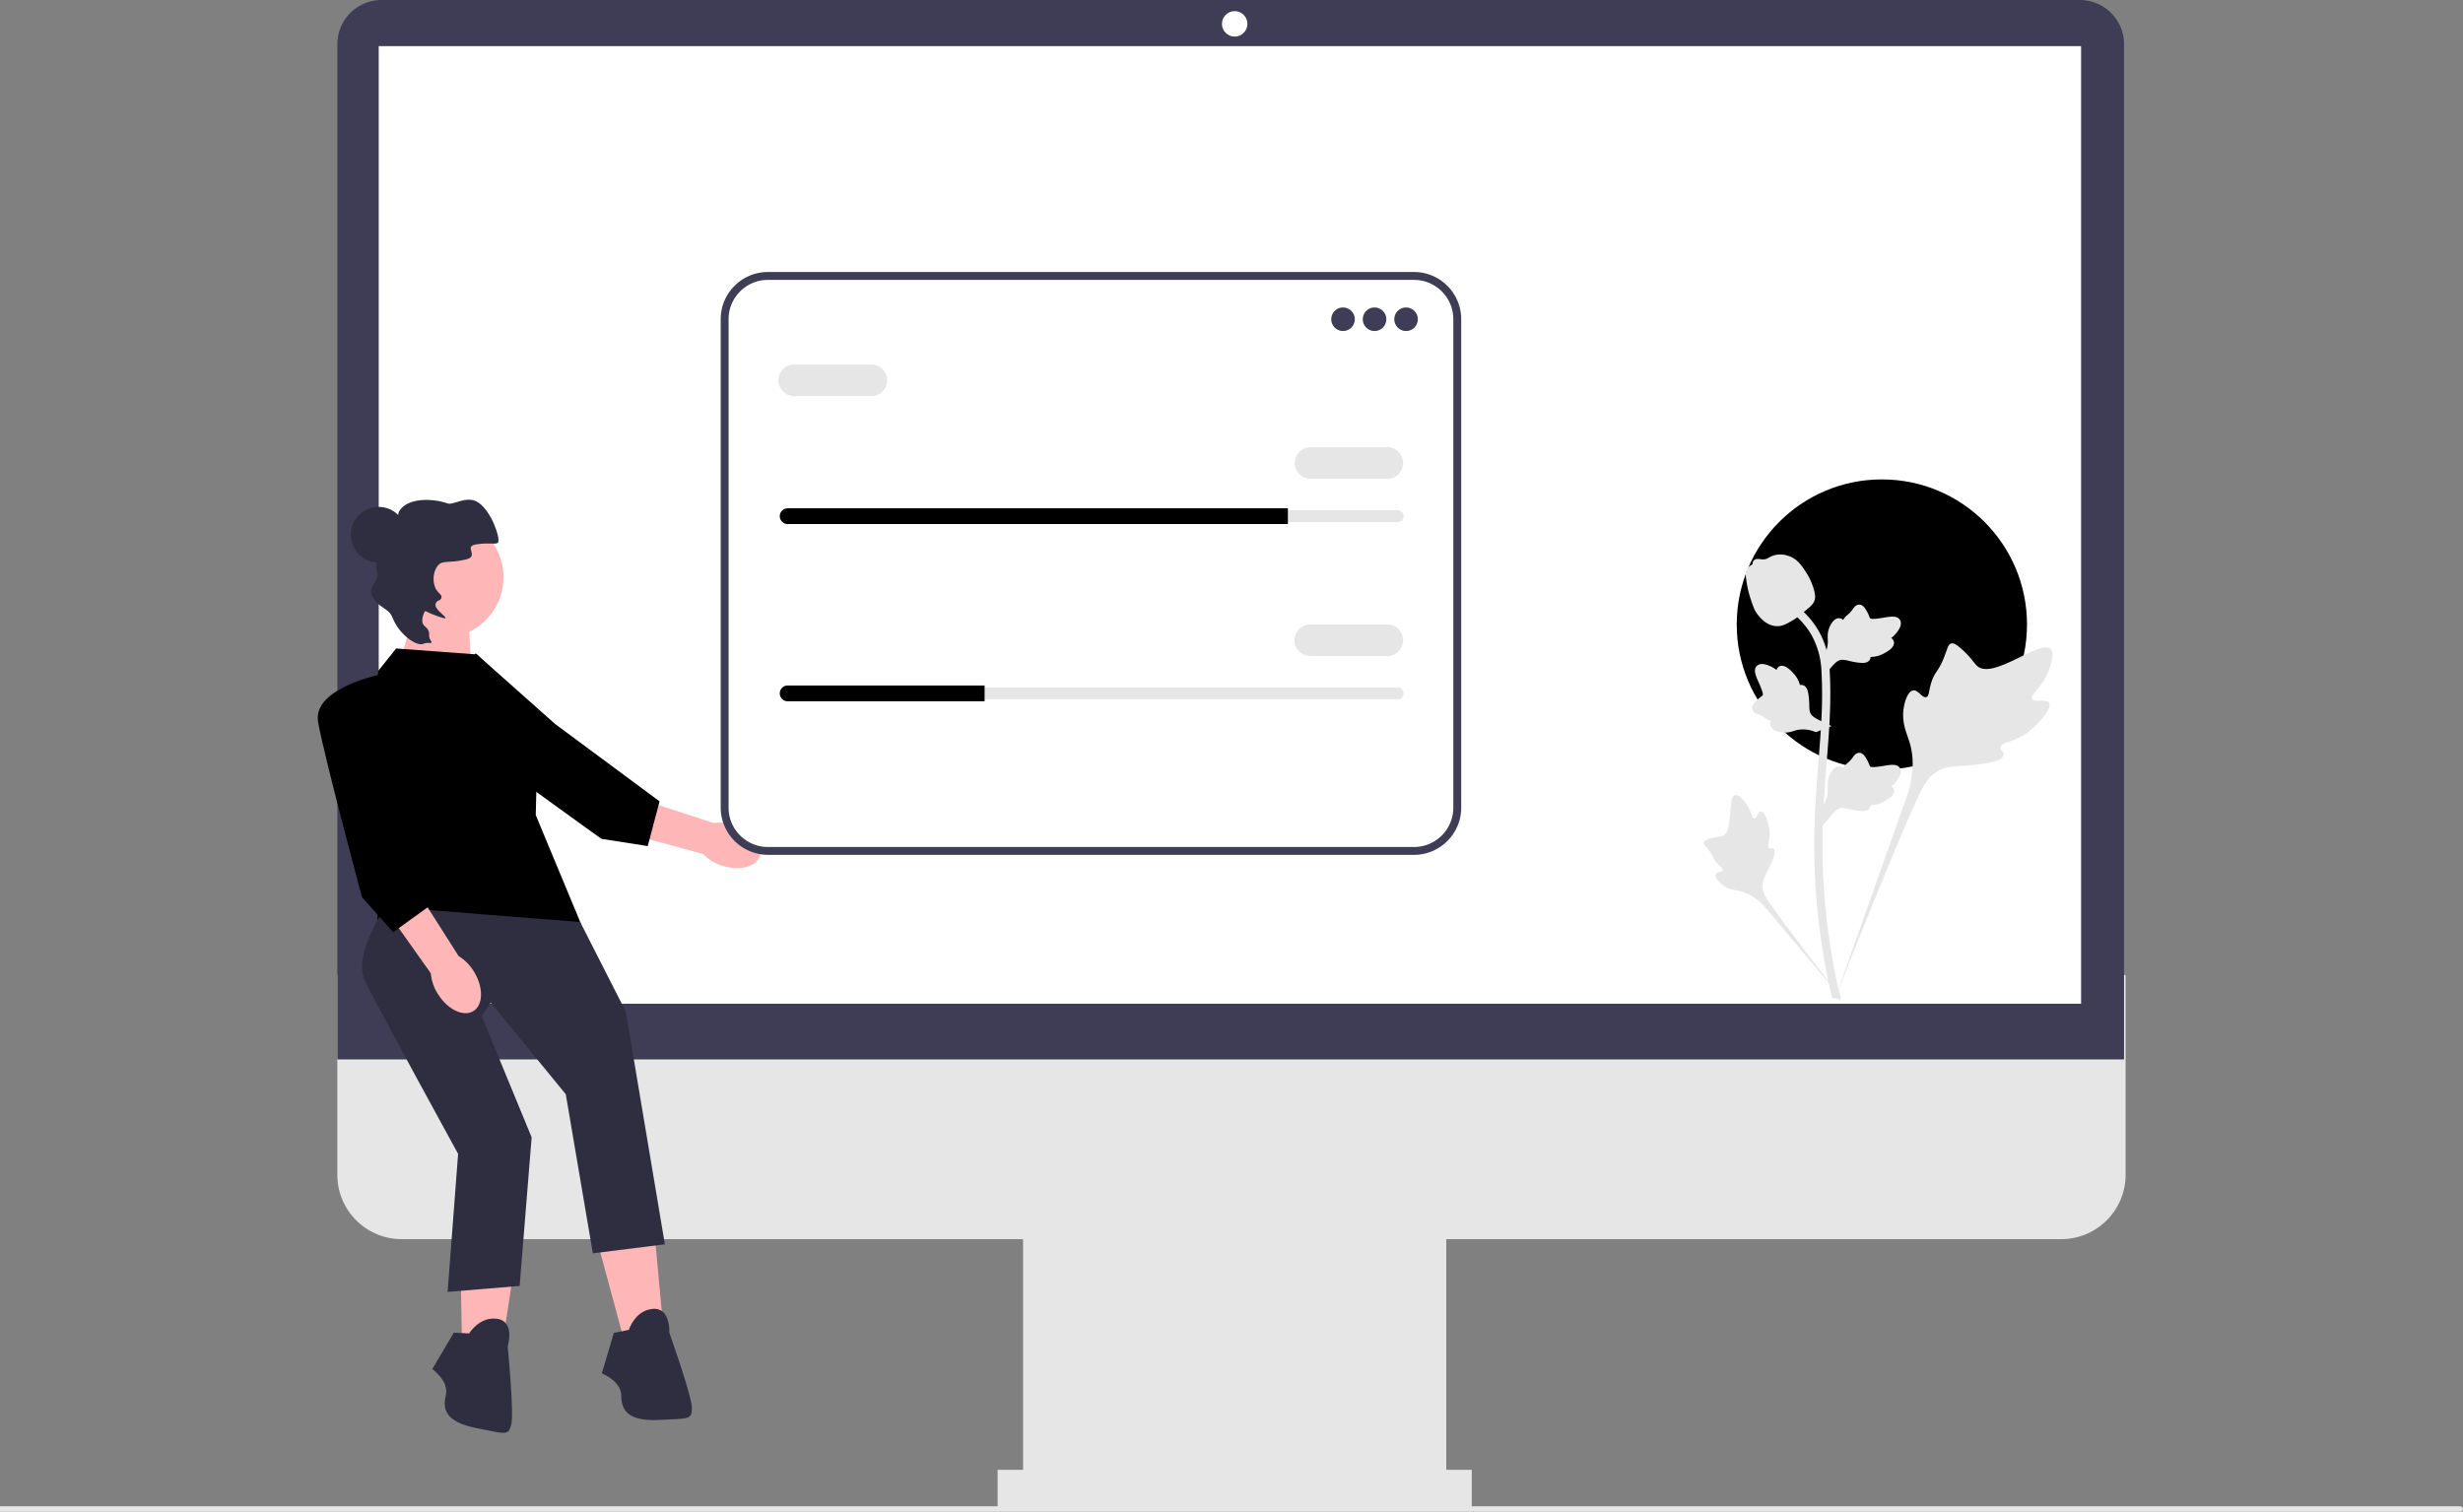 <svg xmlns="http://www.w3.org/2000/svg" viewBox="0 0 774.04 475.14">
	<rect x="0" y="0" width="774.04" height="475.14" fill="#808080" stroke="none"/>
	<path fill="#e6e6e6" d="M647.8 389.5H126.24a20.25 20.25 0 0 1-20.23-20.23V306.5h562v62.77a20.25 20.25 0 0 1-20.23 20.23Z" />
	<path fill="#e6e6e6" d="M321.52 379h133v95h-133z" />
	<path fill="#e6e6e6" d="M313.52 462h149v12h-149z" />
	<path fill="#3f3d56" d="M667.52 333h-561.5V13.88A13.9 13.9 0 0 1 119.9 0h533.74a13.9 13.9 0 0 1 13.88 13.88V333Z" />
	<circle cx="388.02" cy="7.5" r="4" fill="#fff" />
	<path fill="#fff" d="M119.02 14.5h535v301h-535z" />
	<circle cx="591.41" cy="196.3" r="45.61" />
	<path fill="#e6e6e6" d="M774.04 474.3c0 .46-.38.84-.84.84H0v-1.68h773.2c.46 0 .84.37.84.84Z" />
	<path fill="#ffb6b6" d="m130.95 189.66-5.76 20.18 23.05 1.44-1.44-23.78-15.85 2.16zM226.73 272.01c5.47 1.87 10.87.56 12.06-2.92s-2.29-7.82-7.76-9.69a14.47 14.47 0 0 0-6.8-.7l-23.28-7.63-3.34 11 23.3 6.35a14.47 14.47 0 0 0 5.82 3.6Z" />
	<path d="M149.48 205.36s-14.43 17.36-6.08 24.55c8.35 7.18 45.63 33.77 45.63 33.77l14.53 2.26 3.72-14.05-32.82-24.32-24.98-22.2Z" />
	<path fill="#ffb6b6" d="m187.72 390.18 8.02 29.72 12.73-2.36-2.83-30.66-17.92 3.3z" />
	<path fill="#2f2e41" d="m197.62 418.01-4.71.95-3.78 12.74s6.13 2.35 6.13 7.07 2.36 8.02 11.8 7.55 10.38 0 10.38-3.77-7.08-23.6-7.08-23.6.47-8.01-5.19-7.54-7.55 6.6-7.55 6.6Z" />
	<path fill="#ffb6b6" d="m144.59 389.72.55 30.78 12.93.81 4.71-30.43-18.19-1.16z" />
	<path fill="#2f2e41" d="m147.43 419.13-4.81-.24-6.76 11.44s5.37 3.78 4.23 8.36.33 8.35 9.6 10.19c9.27 1.84 10.07 2.52 10.99-1.14.91-3.66-1.13-24.6-1.13-24.6s2.41-7.66-3.2-8.58c-5.6-.92-8.92 4.57-8.92 4.57Z" />
	<path d="m149.97 205.72-25.47-1.89-5.66 7.08s-2.83 47.65-.95 52.36.48 31.61.48 31.61l64.22-4.48-14.22-34.2.48-19.82-12.74-24.06-6.14-6.6Z" />
	<path fill="#2f2e41" d="M121.2 284.98s-10.38 15.1-6.6 23.11 29.37 54.59 29.37 54.59l-3.3 43.4 22.64-1.88 3.77-46.7-15.69-38.08 2.83-4.25 23.59 28.78 8.5 50 22.64-2.83L196.68 318l-14.34-28.18-61.14-4.84Z" />
	<circle cx="118.98" cy="168.08" r="8.75" fill="#2f2e41" />
	<circle cx="139.18" cy="181.46" r="19.05" fill="#ffb6b6" />
	<path fill="#2f2e41" d="M133.14 202.34c-2.03 1.07-7.72-2.86-9.76-8.14-1.31-3.4-4.5-2.83-6.53-7.06-1.19-2.47 2.35-4.88 1.77-7.01-1.06-3.87.27-7.32.43-7.75 1.46-3.65 3.61-3.57 5.35-7.82 1.04-2.56.37-2.86 1.25-4.17 2.53-3.79 9.88-3.93 15.06-2.14 1.8.62 6.11-2.7 9.62-.3 4.13 2.83 6.88 11 6.24 12.49-.38.9-2.52-.02-6.97.68-4.12.65 1.32 3.73-3.31 4.77-5.48 1.24-7.14.11-8.65 1.85-1.61 1.83-1.9 5.54-.44 7.74.73 1.1 1.66 1.48 1.55 2.24-.22 1.39-1.45.63-1.86 2.1-.47 1.72 3.44 3.96 3.1 4.48-.07.1-.36.22-4.18-1.25-1.52-.59-2.1-1.1-2.27-.9-.28.3-1.65 3.34-.1 4.63 2.43 2.02.75 2.82 1.85 4.4 1.14 1.62-.86.48-2.15 1.16Z" />
	<path fill="#ffb6b6" d="M137.6 312.4c3.04 4.91 8.04 7.33 11.17 5.4 3.13-1.94 3.2-7.5.16-12.41a14.47 14.47 0 0 0-4.8-4.87l-13.14-20.67-9.57 6.38 13.97 19.7c.2 2.3.97 4.52 2.2 6.47Z" />
	<path d="M120.25 211.85s-22.17 4.25-20.28 15.1 13.8 55.07 13.8 55.07l9.79 10.98 11.79-8.5-9.9-39.62-5.2-33.03Z" />
	<g fill="#e6e6e6">
		<path d="M643.98 220.91c-.88-1.47-4.65.1-5.34-1.23-.7-1.33 2.81-3.35 4.81-7.98.36-.83 2.64-6.1.96-7.72-3.2-3.07-17.8 9.62-22.92 5.47-1.12-.91-1.9-2.73-5.3-5.69-1.36-1.17-2.17-1.7-2.96-1.5-1.12.27-1.21 1.77-2.42 4.73-1.8 4.42-2.87 4.16-3.92 7.69-.78 2.62-.6 4.15-1.52 4.44-1.3.42-2.5-2.36-4.14-2.1-1.68.25-2.7 3.48-3.02 5.9-.6 4.56 1.07 7.56 2 10.72 1 3.43 1.6 8.65-.72 16.04l-23.01 64.82c5.08-13.3 19.78-49.77 25.96-63.32 1.79-3.9 3.76-7.87 7.8-9.44 3.9-1.5 9.24-.6 16.06-2.25.8-.2 3-.75 3.29-2.05.23-1.08-1.07-1.68-.87-2.68.26-1.35 2.82-1.37 5.96-2.93 2.21-1.1 3.6-2.4 4.78-3.53.36-.33 5.68-5.43 4.52-7.39Z" />
		<path d="M553.46 255.04c-.97 0-1.29 2.3-2.14 2.26-.86-.04-.84-2.35-2.53-4.66-.3-.42-2.23-3.06-3.52-2.7-2.43.68-.41 11.52-3.93 12.83-.77.28-1.89.14-4.32.96-.96.32-1.46.57-1.6 1.02-.18.63.53 1.1 1.64 2.55 1.65 2.16 1.2 2.6 2.64 4.14 1.06 1.14 1.86 1.5 1.74 2.03-.17.76-1.88.54-2.23 1.42-.36.9.94 2.33 2.03 3.2 2.06 1.6 4.02 1.65 5.84 2.1 1.97.5 4.7 1.71 7.66 4.98l25.18 30c-5.07-6.33-18.72-24.07-23.59-31.01-1.4-2-2.78-4.12-2.38-6.56.38-2.34 2.37-4.7 3.53-8.53.13-.44.5-1.69-.06-2.2-.46-.42-1.13.04-1.57-.35-.58-.52.14-1.78.29-3.77.1-1.4-.15-2.46-.36-3.36-.06-.28-1.02-4.36-2.32-4.35ZM572.87 259.4l-.58-5.24.27-.4a9.68 9.68 0 0 0 1.88-5.32l-.03-.82c-.05-1.09-.11-2.45.6-4.03.4-.88 1.5-2.92 3.18-2.67.45.06.8.27 1.05.51l.12-.18c.52-.8.94-1.14 1.34-1.47.3-.25.62-.51 1.11-1.13.22-.27.39-.5.53-.7.44-.61 1-1.33 2-1.32 1.07.05 1.63.93 2 1.52.66 1.04.96 1.79 1.15 2.29l.2.45c.34.5 3.14.03 4.2-.14 2.36-.4 4.4-.74 5.24.75.6 1.07.16 2.48-1.37 4.3-.48.58-.98 1-1.43 1.35.37.22.7.56.84 1.1.32 1.26-.77 2.54-3.24 3.78a8.71 8.71 0 0 1-4.05 1.05c0 .25-.07.5-.21.78-.44.8-1.34 1.17-2.7 1.08-1.5-.07-2.73-.36-3.81-.61a9.25 9.25 0 0 0-2.41-.36c-1.2.1-2.11 1.05-3.19 2.29l-2.68 3.14ZM575.6 228.23l-4.92 1.9-.45-.16a9.68 9.68 0 0 0-5.63-.47l-.78.23c-1.05.33-2.34.73-4.05.45-.96-.16-3.22-.72-3.4-2.4a1.9 1.9 0 0 1 .23-1.15l-.2-.07c-.91-.3-1.35-.61-1.76-.92-.33-.23-.66-.47-1.38-.8l-.82-.32c-.7-.27-1.53-.63-1.78-1.6-.22-1.05.5-1.81.97-2.32.84-.9 1.49-1.38 1.92-1.7l.38-.3c.4-.46-.76-3.05-1.2-4.02-.98-2.19-1.83-4.08-.6-5.27.88-.86 2.36-.78 4.52.23.67.32 1.21.7 1.65 1.05.12-.42.37-.83.85-1.1 1.15-.62 2.66.1 4.49 2.18a8.71 8.71 0 0 1 2.04 3.65c.24-.05.5-.06.8.01.89.22 1.48 1 1.74 2.33.3 1.47.34 2.73.37 3.85.03.97.06 1.8.27 2.42.4 1.13 1.55 1.77 3.01 2.5l3.73 1.8ZM572.87 212.81l-.58-5.23.27-.4a9.68 9.68 0 0 0 1.88-5.33l-.03-.81c-.05-1.1-.11-2.45.6-4.03.4-.89 1.5-2.93 3.18-2.67.45.06.8.27 1.05.5l.12-.18c.52-.8.94-1.14 1.34-1.46.3-.26.62-.52 1.11-1.13.22-.27.39-.51.53-.71.44-.6 1-1.33 2-1.31 1.07.05 1.63.93 2 1.51.66 1.04.96 1.8 1.15 2.3.08.17.16.38.2.44.34.5 3.14.04 4.2-.14 2.36-.4 4.4-.73 5.24.76.6 1.07.16 2.48-1.37 4.3-.48.57-.98 1-1.43 1.34.37.22.7.57.84 1.1.32 1.27-.77 2.54-3.24 3.79a8.71 8.71 0 0 1-4.05 1.05c0 .24-.07.5-.21.78-.44.8-1.34 1.17-2.7 1.08-1.5-.08-2.73-.36-3.81-.61a9.25 9.25 0 0 0-2.41-.36c-1.2.1-2.11 1.05-3.19 2.28l-2.68 3.14Z" />
		<path d="m578.23 314.41-1.1-.69-.26-1.26.26 1.26-1.28.15-.19-.82c-.57-2.34-2.32-9.46-3.77-20.68a210.84 210.84 0 0 1-1.71-23.93c-.12-8.06.26-14.16.57-19.07.23-3.7.5-7.22.78-10.65.74-9.17 1.43-17.83.91-27.42a25.4 25.4 0 0 0-2.95-11.34 24.08 24.08 0 0 0-6.19-7.25l1.62-2.03a26.7 26.7 0 0 1 6.84 8.04c2.88 5.25 3.14 10.11 3.27 12.44.52 9.76-.18 18.5-.92 27.76-.27 3.42-.55 6.93-.78 10.62-.3 4.86-.68 10.9-.56 18.86.11 7.96.68 15.9 1.68 23.64 1.44 11.08 3.16 18.1 3.72 20.4.3 1.23.37 1.48.06 1.97Z" />
		<path d="m558.56 196.82-.32-.01c-2.2-.12-4.25-1.44-6.07-3.92-.86-1.17-1.3-2.5-2.17-5.16-.13-.4-.79-2.48-1.19-5.34-.26-1.87-.23-2.65.14-3.34a3.95 3.95 0 0 1 1.83-1.67c-.03-.24 0-.5.1-.76.44-1.08 1.61-.94 2.25-.87.32.04.72.1 1.15.07.68-.03 1.05-.23 1.6-.54.53-.29 1.19-.65 2.16-.85 1.93-.4 3.54.15 4.08.33 2.8.93 4.18 3.1 5.77 5.62.32.51 1.41 2.35 2.14 4.87.52 1.82.44 2.63.29 3.23-.32 1.24-1.07 1.95-2.98 3.5-2 1.64-3 2.46-3.86 2.96-2 1.15-3.25 1.88-4.92 1.88Z" />
	</g>
	<path fill="#fff" d="M444.38 268.7H241.32a14.84 14.84 0 0 1-14.83-14.82V100.33c0-8.18 6.65-14.83 14.83-14.83h203.06c8.18 0 14.83 6.65 14.83 14.83v153.55c0 8.17-6.65 14.82-14.83 14.82Z" />
	<path fill="#3f3d56" d="M444.38 268.7H241.32a14.84 14.84 0 0 1-14.83-14.82V100.33c0-8.18 6.65-14.83 14.83-14.83h203.06c8.18 0 14.83 6.65 14.83 14.83v153.55c0 8.17-6.65 14.82-14.83 14.82ZM241.32 87.98c-6.81 0-12.35 5.54-12.35 12.35v153.55c0 6.8 5.54 12.35 12.35 12.35h203.06c6.81 0 12.35-5.54 12.35-12.35V100.33c0-6.81-5.54-12.35-12.35-12.35H241.32Z" />
	<circle cx="422.07" cy="100.35" r="3.71" fill="#3f3d56" />
	<circle cx="431.98" cy="100.35" r="3.71" fill="#3f3d56" />
	<circle cx="441.88" cy="100.35" r="3.71" fill="#3f3d56" />
	<path fill="#e6e6e6" d="M247.54 160.39a1.86 1.86 0 0 0 0 3.71H439.4a1.86 1.86 0 0 0 0-3.71H247.54Z" />
	<path d="M404.74 159.77v4.95h-157.2c-.68 0-1.3-.27-1.75-.73a2.42 2.42 0 0 1-.73-1.74 2.48 2.48 0 0 1 2.48-2.48h157.2Z" />
	<path fill="#e6e6e6" d="M436.3 150.49h-24.75a4.96 4.96 0 0 1 0-9.9h24.76a4.96 4.96 0 0 1 0 9.9ZM274.15 124.5h-24.76a4.96 4.96 0 0 1 0-9.91h24.76a4.96 4.96 0 0 1 0 9.9ZM247.54 216.1a1.86 1.86 0 0 0 0 3.7H439.4a1.86 1.86 0 0 0 0-3.7H247.54Z" />
	<path d="M309.43 215.47v4.96h-61.9c-.67 0-1.3-.28-1.74-.73a2.42 2.42 0 0 1-.73-1.75 2.48 2.48 0 0 1 2.48-2.48h61.89Z" />
	<path fill="#e6e6e6" d="M436.3 206.2h-24.75a4.96 4.96 0 0 1 0-9.91h24.76a4.96 4.96 0 0 1 0 9.9Z" />
</svg>
